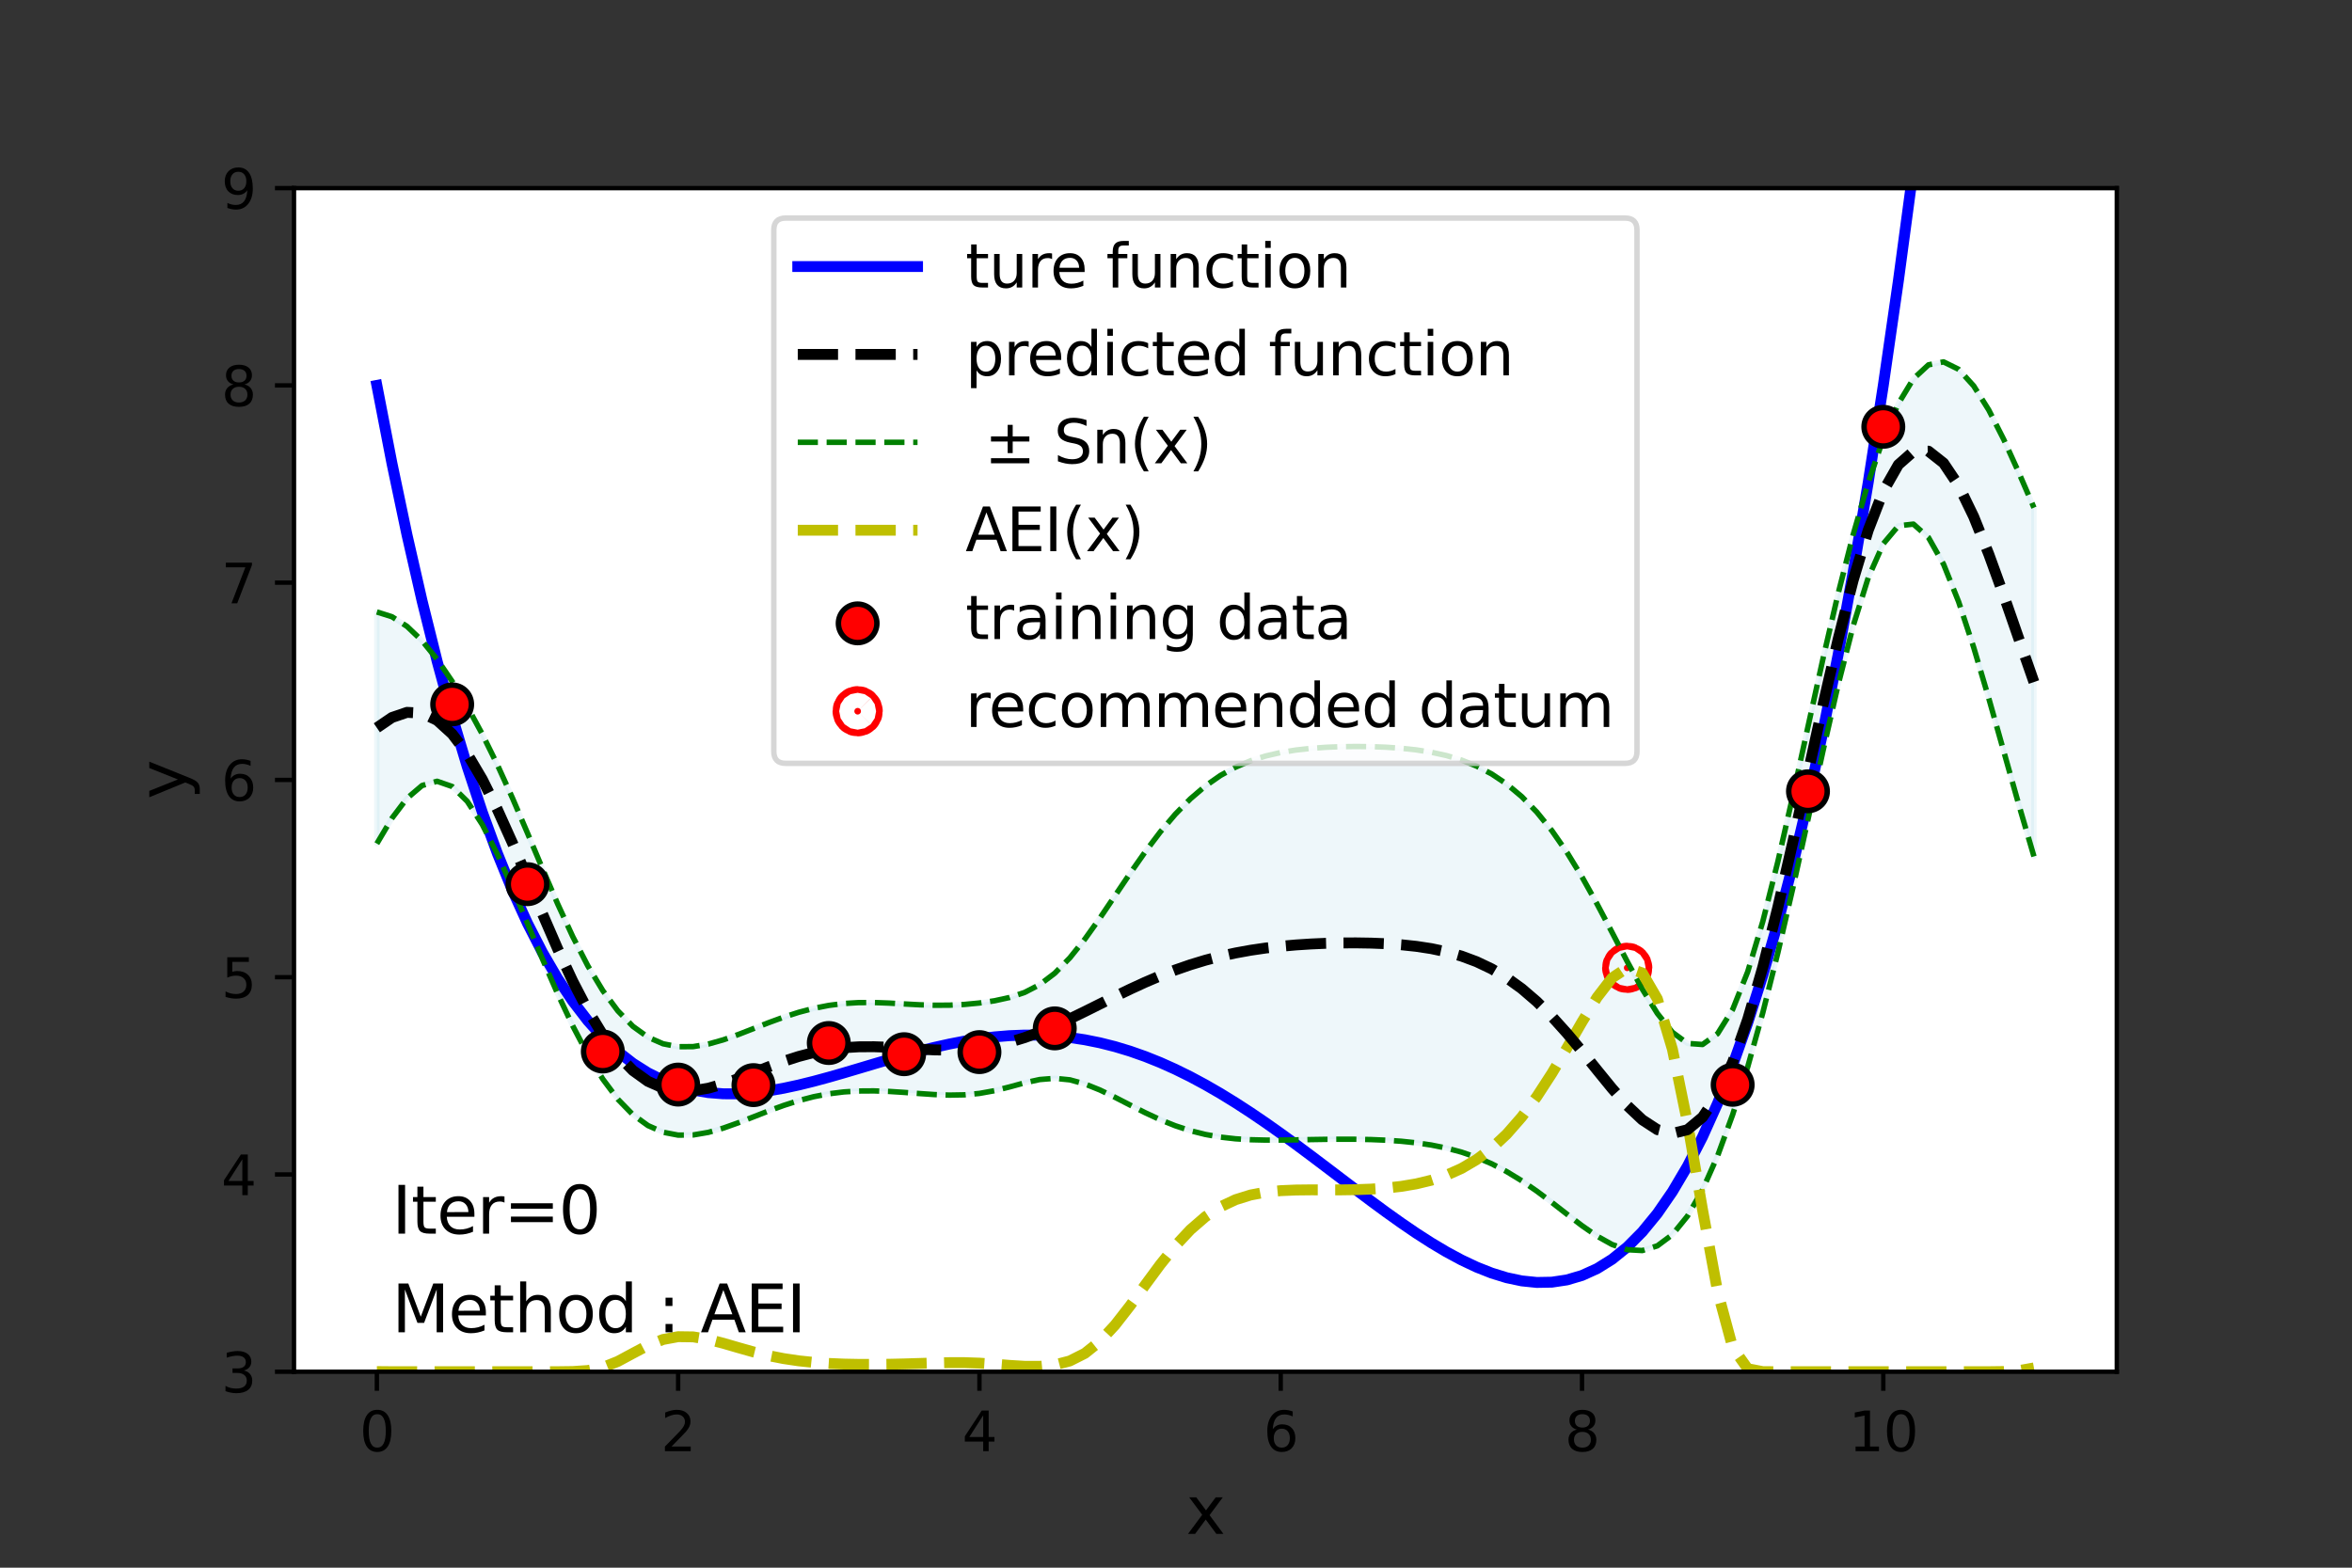 <?xml version="1.0" encoding="utf-8" standalone="no"?>
<!DOCTYPE svg PUBLIC "-//W3C//DTD SVG 1.1//EN"
  "http://www.w3.org/Graphics/SVG/1.1/DTD/svg11.dtd">
<svg height="288pt" version="1.1" viewBox="0 0 432 288" width="432pt" xmlns="http://www.w3.org/2000/svg" xmlns:xlink="http://www.w3.org/1999/xlink">
 <rect x="0" y="0" width="432" height="288" fill="#333333" stroke="none"/>
 <defs>
  <style type="text/css">*{stroke-linecap:butt;stroke-linejoin:round;}</style>
 </defs>
 <g id="figure_1">
  <g id="patch_1">
   <path d="M 0 288 
L 432 288 
L 432 0 
L 0 0 
z
" style="fill:none;"/>
  </g>
  <g id="axes_1">
   <g id="patch_2">
    <path d="M 54 252 
L 388.8 252 
L 388.8 34.56 
L 54 34.56 
z
" style="fill:#ffffff;"/>
   </g>
   <g id="PolyCollection_1">
    <defs>
     <path d="M 69.218 -175.574 
L 69.218 -133.016 
L 71.985 -137.673 
L 74.752 -141.333 
L 77.519 -143.689 
L 80.286 -144.474 
L 83.053 -143.512 
L 85.82 -140.792 
L 88.587 -136.518 
L 91.354 -131.07 
L 94.121 -124.881 
L 96.888 -118.342 
L 99.655 -111.774 
L 102.421 -105.441 
L 105.188 -99.554 
L 107.955 -94.283 
L 110.722 -89.756 
L 113.489 -86.056 
L 116.256 -83.215 
L 119.023 -81.217 
L 121.79 -80 
L 124.557 -79.467 
L 127.324 -79.499 
L 130.091 -79.971 
L 132.858 -80.758 
L 135.625 -81.742 
L 138.392 -82.821 
L 141.159 -83.904 
L 143.926 -84.917 
L 146.693 -85.804 
L 149.46 -86.525 
L 152.226 -87.059 
L 154.993 -87.403 
L 157.76 -87.572 
L 160.527 -87.591 
L 163.294 -87.493 
L 166.061 -87.317 
L 168.828 -87.109 
L 171.595 -86.921 
L 174.362 -86.818 
L 177.129 -86.867 
L 179.896 -87.128 
L 182.663 -87.625 
L 185.43 -88.318 
L 188.197 -89.075 
L 190.964 -89.678 
L 193.731 -89.901 
L 196.498 -89.625 
L 199.264 -88.871 
L 202.031 -87.756 
L 204.798 -86.418 
L 207.565 -84.992 
L 210.332 -83.591 
L 213.099 -82.303 
L 215.866 -81.189 
L 218.633 -80.282 
L 221.4 -79.59 
L 224.167 -79.102 
L 226.934 -78.79 
L 229.701 -78.621 
L 232.468 -78.555 
L 235.235 -78.557 
L 238.002 -78.596 
L 240.769 -78.648 
L 243.536 -78.692 
L 246.302 -78.715 
L 249.069 -78.705 
L 251.836 -78.648 
L 254.603 -78.533 
L 257.37 -78.341 
L 260.137 -78.054 
L 262.904 -77.645 
L 265.671 -77.085 
L 268.438 -76.345 
L 271.205 -75.393 
L 273.972 -74.205 
L 276.739 -72.767 
L 279.506 -71.082 
L 282.273 -69.175 
L 285.04 -67.099 
L 287.807 -64.943 
L 290.574 -62.828 
L 293.34 -60.908 
L 296.107 -59.368 
L 298.874 -58.415 
L 301.641 -58.263 
L 304.408 -59.124 
L 307.175 -61.186 
L 309.942 -64.59 
L 312.709 -69.415 
L 315.476 -75.653 
L 318.243 -83.221 
L 321.01 -92.008 
L 323.777 -101.943 
L 326.544 -112.966 
L 329.311 -124.915 
L 332.078 -137.458 
L 334.845 -150.091 
L 337.612 -162.183 
L 340.379 -173.017 
L 343.145 -181.863 
L 345.912 -188.106 
L 348.679 -191.404 
L 351.446 -191.719 
L 354.213 -189.249 
L 356.98 -184.343 
L 359.747 -177.448 
L 362.514 -169.069 
L 365.281 -159.728 
L 368.048 -149.925 
L 370.815 -140.112 
L 373.582 -130.666 
L 373.582 -194.735 
L 373.582 -194.735 
L 370.815 -201.137 
L 368.048 -207.237 
L 365.281 -212.683 
L 362.514 -217.106 
L 359.747 -220.154 
L 356.98 -221.519 
L 354.213 -220.978 
L 351.446 -218.416 
L 348.679 -213.853 
L 345.912 -207.427 
L 343.145 -199.343 
L 340.379 -189.785 
L 337.612 -178.93 
L 334.845 -167.035 
L 332.078 -154.503 
L 329.311 -141.86 
L 326.544 -129.713 
L 323.777 -118.712 
L 321.01 -109.489 
L 318.243 -102.542 
L 315.476 -98.102 
L 312.709 -96.113 
L 309.942 -96.32 
L 307.175 -98.362 
L 304.408 -101.83 
L 301.641 -106.3 
L 298.874 -111.37 
L 296.107 -116.681 
L 293.34 -121.932 
L 290.574 -126.897 
L 287.807 -131.416 
L 285.04 -135.398 
L 282.273 -138.808 
L 279.506 -141.653 
L 276.739 -143.972 
L 273.972 -145.821 
L 271.205 -147.264 
L 268.438 -148.369 
L 265.671 -149.197 
L 262.904 -149.804 
L 260.137 -150.238 
L 257.37 -150.536 
L 254.603 -150.727 
L 251.836 -150.832 
L 249.069 -150.864 
L 246.302 -150.827 
L 243.536 -150.716 
L 240.769 -150.517 
L 238.002 -150.208 
L 235.235 -149.756 
L 232.468 -149.117 
L 229.701 -148.239 
L 226.934 -147.066 
L 224.167 -145.54 
L 221.4 -143.61 
L 218.633 -141.239 
L 215.866 -138.412 
L 213.099 -135.146 
L 210.332 -131.494 
L 207.565 -127.55 
L 204.798 -123.446 
L 202.031 -119.355 
L 199.264 -115.478 
L 196.498 -112.031 
L 193.731 -109.207 
L 190.964 -107.108 
L 188.197 -105.68 
L 185.43 -104.752 
L 182.663 -104.145 
L 179.896 -103.737 
L 177.129 -103.474 
L 174.362 -103.34 
L 171.595 -103.326 
L 168.828 -103.414 
L 166.061 -103.565 
L 163.294 -103.722 
L 160.527 -103.824 
L 157.76 -103.814 
L 154.993 -103.647 
L 152.226 -103.298 
L 149.46 -102.755 
L 146.693 -102.026 
L 143.926 -101.133 
L 141.159 -100.118 
L 138.392 -99.034 
L 135.625 -97.956 
L 132.858 -96.974 
L 130.091 -96.193 
L 127.324 -95.729 
L 124.557 -95.706 
L 121.79 -96.244 
L 119.023 -97.458 
L 116.256 -99.448 
L 113.489 -102.285 
L 110.722 -106.004 
L 107.955 -110.589 
L 105.188 -115.959 
L 102.421 -121.963 
L 99.655 -128.381 
L 96.888 -134.95 
L 94.121 -141.401 
L 91.354 -147.504 
L 88.587 -153.122 
L 85.82 -158.222 
L 83.053 -162.818 
L 80.286 -166.88 
L 77.519 -170.295 
L 74.752 -172.932 
L 71.985 -174.701 
L 69.218 -175.574 
z
" id="m12be942fa4" style="stroke:#add8e6;stroke-opacity:0.2;"/>
    </defs>
    <g clip-path="url(#p16d177ce79)">
     <use style="fill:#add8e6;fill-opacity:0.2;stroke:#add8e6;stroke-opacity:0.2;" x="0" xlink:href="#m12be942fa4" y="288"/>
    </g>
   </g>
   <g id="PathCollection_1">
    <defs>
     <path d="M 0 0.612 
C 0.162 0.612 0.318 0.548 0.433 0.433 
C 0.548 0.318 0.612 0.162 0.612 0 
C 0.612 -0.162 0.548 -0.318 0.433 -0.433 
C 0.318 -0.548 0.162 -0.612 0 -0.612 
C -0.162 -0.612 -0.318 -0.548 -0.433 -0.433 
C -0.548 -0.318 -0.612 -0.162 -0.612 0 
C -0.612 0.162 -0.548 0.318 -0.433 0.433 
C -0.318 0.548 -0.162 0.612 0 0.612 
z
" id="meb2b68d46c" style="stroke:#ff0000;stroke-width:8;"/>
    </defs>
    <g clip-path="url(#p16d177ce79)">
     <use style="fill:#ff0000;stroke:#ff0000;stroke-width:8;" x="298.874" xlink:href="#meb2b68d46c" y="177.801"/>
    </g>
   </g>
   <g id="matplotlib.axis_1">
    <g id="xtick_1">
     <g id="line2d_1">
      <defs>
       <path d="M 0 0 
L 0 3.5 
" id="mcc792f0820" style="stroke:#000000;stroke-width:0.8;"/>
      </defs>
      <g>
       <use style="stroke:#000000;stroke-width:0.8;" x="69.218" xlink:href="#mcc792f0820" y="252"/>
      </g>
     </g>
     <g id="text_1">
      <!-- 0 -->
      <g transform="translate(66.037 266.598)scale(0.1 -0.1)">
       <defs>
        <path d="M 2034 4250 
Q 1547 4250 1301 3770 
Q 1056 3291 1056 2328 
Q 1056 1369 1301 889 
Q 1547 409 2034 409 
Q 2525 409 2770 889 
Q 3016 1369 3016 2328 
Q 3016 3291 2770 3770 
Q 2525 4250 2034 4250 
z
M 2034 4750 
Q 2819 4750 3233 4129 
Q 3647 3509 3647 2328 
Q 3647 1150 3233 529 
Q 2819 -91 2034 -91 
Q 1250 -91 836 529 
Q 422 1150 422 2328 
Q 422 3509 836 4129 
Q 1250 4750 2034 4750 
z
" id="DejaVuSans-30" transform="scale(0.016)"/>
       </defs>
       <use xlink:href="#DejaVuSans-30"/>
      </g>
     </g>
    </g>
    <g id="xtick_2">
     <g id="line2d_2">
      <g>
       <use style="stroke:#000000;stroke-width:0.8;" x="124.557" xlink:href="#mcc792f0820" y="252"/>
      </g>
     </g>
     <g id="text_2">
      <!-- 2 -->
      <g transform="translate(121.376 266.598)scale(0.1 -0.1)">
       <defs>
        <path d="M 1228 531 
L 3431 531 
L 3431 0 
L 469 0 
L 469 531 
Q 828 903 1448 1529 
Q 2069 2156 2228 2338 
Q 2531 2678 2651 2914 
Q 2772 3150 2772 3378 
Q 2772 3750 2511 3984 
Q 2250 4219 1831 4219 
Q 1534 4219 1204 4116 
Q 875 4013 500 3803 
L 500 4441 
Q 881 4594 1212 4672 
Q 1544 4750 1819 4750 
Q 2544 4750 2975 4387 
Q 3406 4025 3406 3419 
Q 3406 3131 3298 2873 
Q 3191 2616 2906 2266 
Q 2828 2175 2409 1742 
Q 1991 1309 1228 531 
z
" id="DejaVuSans-32" transform="scale(0.016)"/>
       </defs>
       <use xlink:href="#DejaVuSans-32"/>
      </g>
     </g>
    </g>
    <g id="xtick_3">
     <g id="line2d_3">
      <g>
       <use style="stroke:#000000;stroke-width:0.8;" x="179.896" xlink:href="#mcc792f0820" y="252"/>
      </g>
     </g>
     <g id="text_3">
      <!-- 4 -->
      <g transform="translate(176.715 266.598)scale(0.1 -0.1)">
       <defs>
        <path d="M 2419 4116 
L 825 1625 
L 2419 1625 
L 2419 4116 
z
M 2253 4666 
L 3047 4666 
L 3047 1625 
L 3713 1625 
L 3713 1100 
L 3047 1100 
L 3047 0 
L 2419 0 
L 2419 1100 
L 313 1100 
L 313 1709 
L 2253 4666 
z
" id="DejaVuSans-34" transform="scale(0.016)"/>
       </defs>
       <use xlink:href="#DejaVuSans-34"/>
      </g>
     </g>
    </g>
    <g id="xtick_4">
     <g id="line2d_4">
      <g>
       <use style="stroke:#000000;stroke-width:0.8;" x="235.235" xlink:href="#mcc792f0820" y="252"/>
      </g>
     </g>
     <g id="text_4">
      <!-- 6 -->
      <g transform="translate(232.053 266.598)scale(0.1 -0.1)">
       <defs>
        <path d="M 2113 2584 
Q 1688 2584 1439 2293 
Q 1191 2003 1191 1497 
Q 1191 994 1439 701 
Q 1688 409 2113 409 
Q 2538 409 2786 701 
Q 3034 994 3034 1497 
Q 3034 2003 2786 2293 
Q 2538 2584 2113 2584 
z
M 3366 4563 
L 3366 3988 
Q 3128 4100 2886 4159 
Q 2644 4219 2406 4219 
Q 1781 4219 1451 3797 
Q 1122 3375 1075 2522 
Q 1259 2794 1537 2939 
Q 1816 3084 2150 3084 
Q 2853 3084 3261 2657 
Q 3669 2231 3669 1497 
Q 3669 778 3244 343 
Q 2819 -91 2113 -91 
Q 1303 -91 875 529 
Q 447 1150 447 2328 
Q 447 3434 972 4092 
Q 1497 4750 2381 4750 
Q 2619 4750 2861 4703 
Q 3103 4656 3366 4563 
z
" id="DejaVuSans-36" transform="scale(0.016)"/>
       </defs>
       <use xlink:href="#DejaVuSans-36"/>
      </g>
     </g>
    </g>
    <g id="xtick_5">
     <g id="line2d_5">
      <g>
       <use style="stroke:#000000;stroke-width:0.8;" x="290.574" xlink:href="#mcc792f0820" y="252"/>
      </g>
     </g>
     <g id="text_5">
      <!-- 8 -->
      <g transform="translate(287.392 266.598)scale(0.1 -0.1)">
       <defs>
        <path d="M 2034 2216 
Q 1584 2216 1326 1975 
Q 1069 1734 1069 1313 
Q 1069 891 1326 650 
Q 1584 409 2034 409 
Q 2484 409 2743 651 
Q 3003 894 3003 1313 
Q 3003 1734 2745 1975 
Q 2488 2216 2034 2216 
z
M 1403 2484 
Q 997 2584 770 2862 
Q 544 3141 544 3541 
Q 544 4100 942 4425 
Q 1341 4750 2034 4750 
Q 2731 4750 3128 4425 
Q 3525 4100 3525 3541 
Q 3525 3141 3298 2862 
Q 3072 2584 2669 2484 
Q 3125 2378 3379 2068 
Q 3634 1759 3634 1313 
Q 3634 634 3220 271 
Q 2806 -91 2034 -91 
Q 1263 -91 848 271 
Q 434 634 434 1313 
Q 434 1759 690 2068 
Q 947 2378 1403 2484 
z
M 1172 3481 
Q 1172 3119 1398 2916 
Q 1625 2713 2034 2713 
Q 2441 2713 2670 2916 
Q 2900 3119 2900 3481 
Q 2900 3844 2670 4047 
Q 2441 4250 2034 4250 
Q 1625 4250 1398 4047 
Q 1172 3844 1172 3481 
z
" id="DejaVuSans-38" transform="scale(0.016)"/>
       </defs>
       <use xlink:href="#DejaVuSans-38"/>
      </g>
     </g>
    </g>
    <g id="xtick_6">
     <g id="line2d_6">
      <g>
       <use style="stroke:#000000;stroke-width:0.8;" x="345.912" xlink:href="#mcc792f0820" y="252"/>
      </g>
     </g>
     <g id="text_6">
      <!-- 10 -->
      <g transform="translate(339.55 266.598)scale(0.1 -0.1)">
       <defs>
        <path d="M 794 531 
L 1825 531 
L 1825 4091 
L 703 3866 
L 703 4441 
L 1819 4666 
L 2450 4666 
L 2450 531 
L 3481 531 
L 3481 0 
L 794 0 
L 794 531 
z
" id="DejaVuSans-31" transform="scale(0.016)"/>
       </defs>
       <use xlink:href="#DejaVuSans-31"/>
       <use x="63.623" xlink:href="#DejaVuSans-30"/>
      </g>
     </g>
    </g>
    <g id="text_7">
     <!-- x -->
     <g transform="translate(217.849 281.796)scale(0.12 -0.12)">
      <defs>
       <path d="M 3513 3500 
L 2247 1797 
L 3578 0 
L 2900 0 
L 1881 1375 
L 863 0 
L 184 0 
L 1544 1831 
L 300 3500 
L 978 3500 
L 1906 2253 
L 2834 3500 
L 3513 3500 
z
" id="DejaVuSans-78" transform="scale(0.016)"/>
      </defs>
      <use xlink:href="#DejaVuSans-78"/>
     </g>
    </g>
   </g>
   <g id="matplotlib.axis_2">
    <g id="ytick_1">
     <g id="line2d_7">
      <defs>
       <path d="M 0 0 
L -3.5 0 
" id="m5bebcf3518" style="stroke:#000000;stroke-width:0.8;"/>
      </defs>
      <g>
       <use style="stroke:#000000;stroke-width:0.8;" x="54" xlink:href="#m5bebcf3518" y="252"/>
      </g>
     </g>
     <g id="text_8">
      <!-- 3 -->
      <g transform="translate(40.638 255.799)scale(0.1 -0.1)">
       <defs>
        <path d="M 2597 2516 
Q 3050 2419 3304 2112 
Q 3559 1806 3559 1356 
Q 3559 666 3084 287 
Q 2609 -91 1734 -91 
Q 1441 -91 1130 -33 
Q 819 25 488 141 
L 488 750 
Q 750 597 1062 519 
Q 1375 441 1716 441 
Q 2309 441 2620 675 
Q 2931 909 2931 1356 
Q 2931 1769 2642 2001 
Q 2353 2234 1838 2234 
L 1294 2234 
L 1294 2753 
L 1863 2753 
Q 2328 2753 2575 2939 
Q 2822 3125 2822 3475 
Q 2822 3834 2567 4026 
Q 2313 4219 1838 4219 
Q 1578 4219 1281 4162 
Q 984 4106 628 3988 
L 628 4550 
Q 988 4650 1302 4700 
Q 1616 4750 1894 4750 
Q 2613 4750 3031 4423 
Q 3450 4097 3450 3541 
Q 3450 3153 3228 2886 
Q 3006 2619 2597 2516 
z
" id="DejaVuSans-33" transform="scale(0.016)"/>
       </defs>
       <use xlink:href="#DejaVuSans-33"/>
      </g>
     </g>
    </g>
    <g id="ytick_2">
     <g id="line2d_8">
      <g>
       <use style="stroke:#000000;stroke-width:0.8;" x="54" xlink:href="#m5bebcf3518" y="215.76"/>
      </g>
     </g>
     <g id="text_9">
      <!-- 4 -->
      <g transform="translate(40.638 219.559)scale(0.1 -0.1)">
       <use xlink:href="#DejaVuSans-34"/>
      </g>
     </g>
    </g>
    <g id="ytick_3">
     <g id="line2d_9">
      <g>
       <use style="stroke:#000000;stroke-width:0.8;" x="54" xlink:href="#m5bebcf3518" y="179.52"/>
      </g>
     </g>
     <g id="text_10">
      <!-- 5 -->
      <g transform="translate(40.638 183.319)scale(0.1 -0.1)">
       <defs>
        <path d="M 691 4666 
L 3169 4666 
L 3169 4134 
L 1269 4134 
L 1269 2991 
Q 1406 3038 1543 3061 
Q 1681 3084 1819 3084 
Q 2600 3084 3056 2656 
Q 3513 2228 3513 1497 
Q 3513 744 3044 326 
Q 2575 -91 1722 -91 
Q 1428 -91 1123 -41 
Q 819 9 494 109 
L 494 744 
Q 775 591 1075 516 
Q 1375 441 1709 441 
Q 2250 441 2565 725 
Q 2881 1009 2881 1497 
Q 2881 1984 2565 2268 
Q 2250 2553 1709 2553 
Q 1456 2553 1204 2497 
Q 953 2441 691 2322 
L 691 4666 
z
" id="DejaVuSans-35" transform="scale(0.016)"/>
       </defs>
       <use xlink:href="#DejaVuSans-35"/>
      </g>
     </g>
    </g>
    <g id="ytick_4">
     <g id="line2d_10">
      <g>
       <use style="stroke:#000000;stroke-width:0.8;" x="54" xlink:href="#m5bebcf3518" y="143.28"/>
      </g>
     </g>
     <g id="text_11">
      <!-- 6 -->
      <g transform="translate(40.638 147.079)scale(0.1 -0.1)">
       <use xlink:href="#DejaVuSans-36"/>
      </g>
     </g>
    </g>
    <g id="ytick_5">
     <g id="line2d_11">
      <g>
       <use style="stroke:#000000;stroke-width:0.8;" x="54" xlink:href="#m5bebcf3518" y="107.04"/>
      </g>
     </g>
     <g id="text_12">
      <!-- 7 -->
      <g transform="translate(40.638 110.839)scale(0.1 -0.1)">
       <defs>
        <path d="M 525 4666 
L 3525 4666 
L 3525 4397 
L 1831 0 
L 1172 0 
L 2766 4134 
L 525 4134 
L 525 4666 
z
" id="DejaVuSans-37" transform="scale(0.016)"/>
       </defs>
       <use xlink:href="#DejaVuSans-37"/>
      </g>
     </g>
    </g>
    <g id="ytick_6">
     <g id="line2d_12">
      <g>
       <use style="stroke:#000000;stroke-width:0.8;" x="54" xlink:href="#m5bebcf3518" y="70.8"/>
      </g>
     </g>
     <g id="text_13">
      <!-- 8 -->
      <g transform="translate(40.638 74.599)scale(0.1 -0.1)">
       <use xlink:href="#DejaVuSans-38"/>
      </g>
     </g>
    </g>
    <g id="ytick_7">
     <g id="line2d_13">
      <g>
       <use style="stroke:#000000;stroke-width:0.8;" x="54" xlink:href="#m5bebcf3518" y="34.56"/>
      </g>
     </g>
     <g id="text_14">
      <!-- 9 -->
      <g transform="translate(40.638 38.359)scale(0.1 -0.1)">
       <defs>
        <path d="M 703 97 
L 703 672 
Q 941 559 1184 500 
Q 1428 441 1663 441 
Q 2288 441 2617 861 
Q 2947 1281 2994 2138 
Q 2813 1869 2534 1725 
Q 2256 1581 1919 1581 
Q 1219 1581 811 2004 
Q 403 2428 403 3163 
Q 403 3881 828 4315 
Q 1253 4750 1959 4750 
Q 2769 4750 3195 4129 
Q 3622 3509 3622 2328 
Q 3622 1225 3098 567 
Q 2575 -91 1691 -91 
Q 1453 -91 1209 -44 
Q 966 3 703 97 
z
M 1959 2075 
Q 2384 2075 2632 2365 
Q 2881 2656 2881 3163 
Q 2881 3666 2632 3958 
Q 2384 4250 1959 4250 
Q 1534 4250 1286 3958 
Q 1038 3666 1038 3163 
Q 1038 2656 1286 2365 
Q 1534 2075 1959 2075 
z
" id="DejaVuSans-39" transform="scale(0.016)"/>
       </defs>
       <use xlink:href="#DejaVuSans-39"/>
      </g>
     </g>
    </g>
    <g id="text_15">
     <!-- y -->
     <g transform="translate(34.142 146.831)rotate(-90)scale(0.12 -0.12)">
      <defs>
       <path d="M 2059 -325 
Q 1816 -950 1584 -1140 
Q 1353 -1331 966 -1331 
L 506 -1331 
L 506 -850 
L 844 -850 
Q 1081 -850 1212 -737 
Q 1344 -625 1503 -206 
L 1606 56 
L 191 3500 
L 800 3500 
L 1894 763 
L 2988 3500 
L 3597 3500 
L 2059 -325 
z
" id="DejaVuSans-79" transform="scale(0.016)"/>
      </defs>
      <use xlink:href="#DejaVuSans-79"/>
     </g>
    </g>
   </g>
   <g id="line2d_14">
    <path clip-path="url(#p16d177ce79)" d="M 69.218 70.8 
L 71.985 85.084 
L 74.752 98.255 
L 77.519 110.365 
L 80.286 121.466 
L 83.053 131.608 
L 85.82 140.842 
L 88.587 149.214 
L 91.354 156.771 
L 94.121 163.561 
L 96.888 169.626 
L 99.655 175.012 
L 102.421 179.761 
L 105.188 183.913 
L 107.955 187.509 
L 110.722 190.589 
L 113.489 193.19 
L 116.256 195.349 
L 119.023 197.101 
L 121.79 198.482 
L 124.557 199.524 
L 127.324 200.261 
L 130.091 200.723 
L 132.858 200.94 
L 135.625 200.941 
L 138.392 200.754 
L 141.159 200.406 
L 143.926 199.922 
L 146.693 199.327 
L 149.46 198.643 
L 152.226 197.894 
L 154.993 197.099 
L 157.76 196.279 
L 160.527 195.453 
L 163.294 194.638 
L 166.061 193.851 
L 168.828 193.106 
L 171.595 192.419 
L 174.362 191.803 
L 177.129 191.268 
L 179.896 190.827 
L 182.663 190.488 
L 185.43 190.261 
L 188.197 190.153 
L 190.964 190.17 
L 193.731 190.317 
L 196.498 190.599 
L 199.264 191.018 
L 202.031 191.576 
L 204.798 192.273 
L 207.565 193.11 
L 210.332 194.084 
L 213.099 195.194 
L 215.866 196.434 
L 218.633 197.8 
L 221.4 199.287 
L 224.167 200.885 
L 226.934 202.589 
L 229.701 204.386 
L 232.468 206.268 
L 235.235 208.222 
L 238.002 210.235 
L 240.769 212.294 
L 243.536 214.383 
L 246.302 216.485 
L 249.069 218.584 
L 251.836 220.661 
L 254.603 222.696 
L 257.37 224.668 
L 260.137 226.556 
L 262.904 228.335 
L 265.671 229.983 
L 268.438 231.473 
L 271.205 232.78 
L 273.972 233.875 
L 276.739 234.729 
L 279.506 235.314 
L 282.273 235.598 
L 285.04 235.548 
L 287.807 235.132 
L 290.574 234.315 
L 293.34 233.061 
L 296.107 231.335 
L 298.874 229.098 
L 301.641 226.31 
L 304.408 222.933 
L 307.175 218.925 
L 309.942 214.244 
L 312.709 208.846 
L 315.476 202.686 
L 318.243 195.719 
L 321.01 187.899 
L 323.777 179.176 
L 326.544 169.503 
L 329.311 158.828 
L 332.078 147.101 
L 334.845 134.269 
L 337.612 120.278 
L 340.379 105.074 
L 343.145 88.6 
L 345.912 70.8 
L 348.679 51.616 
L 351.446 30.987 
L 354.213 8.855 
L 355.364 -1 
" style="fill:none;stroke:#0000ff;stroke-linecap:square;stroke-width:2;"/>
   </g>
   <g id="line2d_15">
    <path clip-path="url(#p16d177ce79)" d="M 69.218 154.984 
L 71.985 150.327 
L 74.752 146.667 
L 77.519 144.311 
L 80.286 143.526 
L 83.053 144.488 
L 85.82 147.208 
L 88.587 151.482 
L 91.354 156.93 
L 94.121 163.119 
L 96.888 169.658 
L 99.655 176.226 
L 102.421 182.559 
L 105.188 188.446 
L 107.955 193.717 
L 110.722 198.244 
L 113.489 201.944 
L 116.256 204.785 
L 119.023 206.783 
L 121.79 208 
L 124.557 208.533 
L 127.324 208.501 
L 130.091 208.029 
L 132.858 207.242 
L 135.625 206.258 
L 138.392 205.179 
L 141.159 204.096 
L 143.926 203.083 
L 146.693 202.196 
L 149.46 201.475 
L 152.226 200.941 
L 154.993 200.597 
L 157.76 200.428 
L 160.527 200.409 
L 163.294 200.507 
L 166.061 200.683 
L 168.828 200.891 
L 171.595 201.079 
L 174.362 201.182 
L 177.129 201.133 
L 179.896 200.872 
L 182.663 200.375 
L 185.43 199.682 
L 188.197 198.925 
L 190.964 198.322 
L 193.731 198.099 
L 196.498 198.375 
L 199.264 199.129 
L 202.031 200.244 
L 204.798 201.582 
L 207.565 203.008 
L 210.332 204.409 
L 213.099 205.697 
L 215.866 206.811 
L 218.633 207.718 
L 221.4 208.41 
L 224.167 208.898 
L 226.934 209.21 
L 229.701 209.379 
L 232.468 209.445 
L 235.235 209.443 
L 238.002 209.404 
L 240.769 209.352 
L 243.536 209.308 
L 246.302 209.285 
L 249.069 209.295 
L 251.836 209.352 
L 254.603 209.467 
L 257.37 209.659 
L 260.137 209.946 
L 262.904 210.355 
L 265.671 210.915 
L 268.438 211.655 
L 271.205 212.607 
L 273.972 213.795 
L 276.739 215.233 
L 279.506 216.918 
L 282.273 218.825 
L 285.04 220.901 
L 287.807 223.057 
L 290.574 225.172 
L 293.34 227.092 
L 296.107 228.632 
L 298.874 229.585 
L 301.641 229.737 
L 304.408 228.876 
L 307.175 226.814 
L 309.942 223.41 
L 312.709 218.585 
L 315.476 212.347 
L 318.243 204.779 
L 321.01 195.992 
L 323.777 186.057 
L 326.544 175.034 
L 329.311 163.085 
L 332.078 150.542 
L 334.845 137.909 
L 337.612 125.817 
L 340.379 114.983 
L 343.145 106.137 
L 345.912 99.894 
L 348.679 96.596 
L 351.446 96.281 
L 354.213 98.751 
L 356.98 103.657 
L 359.747 110.552 
L 362.514 118.931 
L 365.281 128.272 
L 368.048 138.075 
L 370.815 147.888 
L 373.582 157.334 
" style="fill:none;stroke:#008000;stroke-dasharray:3.7,1.6;stroke-dashoffset:0;"/>
   </g>
   <g id="line2d_16">
    <path clip-path="url(#p16d177ce79)" d="M 69.218 112.426 
L 71.985 113.299 
L 74.752 115.068 
L 77.519 117.705 
L 80.286 121.12 
L 83.053 125.182 
L 85.82 129.778 
L 88.587 134.878 
L 91.354 140.496 
L 94.121 146.599 
L 96.888 153.05 
L 99.655 159.619 
L 102.421 166.037 
L 105.188 172.041 
L 107.955 177.411 
L 110.722 181.996 
L 113.489 185.715 
L 116.256 188.552 
L 119.023 190.542 
L 121.79 191.756 
L 124.557 192.294 
L 127.324 192.271 
L 130.091 191.807 
L 132.858 191.026 
L 135.625 190.044 
L 138.392 188.966 
L 141.159 187.882 
L 143.926 186.867 
L 146.693 185.974 
L 149.46 185.245 
L 152.226 184.702 
L 154.993 184.353 
L 157.76 184.186 
L 160.527 184.176 
L 163.294 184.278 
L 166.061 184.435 
L 168.828 184.586 
L 171.595 184.674 
L 174.362 184.66 
L 177.129 184.526 
L 179.896 184.263 
L 182.663 183.855 
L 185.43 183.248 
L 188.197 182.32 
L 190.964 180.892 
L 193.731 178.793 
L 196.498 175.969 
L 199.264 172.522 
L 202.031 168.645 
L 204.798 164.554 
L 207.565 160.45 
L 210.332 156.506 
L 213.099 152.854 
L 215.866 149.588 
L 218.633 146.761 
L 221.4 144.39 
L 224.167 142.46 
L 226.934 140.934 
L 229.701 139.761 
L 232.468 138.883 
L 235.235 138.244 
L 238.002 137.792 
L 240.769 137.483 
L 243.536 137.284 
L 246.302 137.173 
L 249.069 137.136 
L 251.836 137.168 
L 254.603 137.273 
L 257.37 137.464 
L 260.137 137.762 
L 262.904 138.196 
L 265.671 138.803 
L 268.438 139.631 
L 271.205 140.736 
L 273.972 142.179 
L 276.739 144.028 
L 279.506 146.347 
L 282.273 149.192 
L 285.04 152.602 
L 287.807 156.584 
L 290.574 161.103 
L 293.34 166.068 
L 296.107 171.319 
L 298.874 176.63 
L 301.641 181.7 
L 304.408 186.17 
L 307.175 189.638 
L 309.942 191.68 
L 312.709 191.887 
L 315.476 189.898 
L 318.243 185.458 
L 321.01 178.511 
L 323.777 169.288 
L 326.544 158.287 
L 329.311 146.14 
L 332.078 133.497 
L 334.845 120.965 
L 337.612 109.07 
L 340.379 98.215 
L 343.145 88.657 
L 345.912 80.573 
L 348.679 74.147 
L 351.446 69.584 
L 354.213 67.022 
L 356.98 66.481 
L 359.747 67.846 
L 362.514 70.894 
L 365.281 75.317 
L 368.048 80.763 
L 370.815 86.863 
L 373.582 93.265 
" style="fill:none;stroke:#008000;stroke-dasharray:3.7,1.6;stroke-dashoffset:0;"/>
   </g>
   <g id="line2d_17">
    <path clip-path="url(#p16d177ce79)" d="M 69.218 251.973 
L 71.985 251.998 
L 74.752 252 
L 77.519 252 
L 80.286 252 
L 83.053 252 
L 85.82 252 
L 88.587 252 
L 91.354 252 
L 94.121 252 
L 96.888 252 
L 99.655 252 
L 102.421 251.996 
L 105.188 251.962 
L 107.955 251.78 
L 110.722 251.211 
L 113.489 250.101 
L 116.256 248.614 
L 119.023 247.151 
L 121.79 246.075 
L 124.557 245.561 
L 127.324 245.598 
L 130.091 246.058 
L 132.858 246.773 
L 135.625 247.581 
L 138.392 248.362 
L 141.159 249.041 
L 143.926 249.586 
L 146.693 249.997 
L 149.46 250.288 
L 152.226 250.48 
L 154.993 250.596 
L 157.76 250.65 
L 160.527 250.658 
L 163.294 250.628 
L 166.061 250.566 
L 168.828 250.483 
L 171.595 250.395 
L 174.362 250.331 
L 177.129 250.33 
L 179.896 250.424 
L 182.663 250.61 
L 185.43 250.835 
L 188.197 251.003 
L 190.964 251.011 
L 193.731 250.742 
L 196.498 250.02 
L 199.264 248.626 
L 202.031 246.414 
L 204.798 243.426 
L 207.565 239.877 
L 210.332 236.075 
L 213.099 232.327 
L 215.866 228.887 
L 218.633 225.925 
L 221.4 223.526 
L 224.167 221.699 
L 226.934 220.396 
L 229.701 219.533 
L 232.468 219.012 
L 235.235 218.736 
L 238.002 218.618 
L 240.769 218.588 
L 243.536 218.592 
L 246.302 218.591 
L 249.069 218.552 
L 251.836 218.451 
L 254.603 218.26 
L 257.37 217.95 
L 260.137 217.485 
L 262.904 216.818 
L 265.671 215.897 
L 268.438 214.658 
L 271.205 213.033 
L 273.972 210.953 
L 276.739 208.354 
L 279.506 205.191 
L 282.273 201.452 
L 285.04 197.186 
L 287.807 192.527 
L 290.574 187.734 
L 293.34 183.229 
L 296.107 179.637 
L 298.874 177.801 
L 301.641 178.741 
L 304.408 183.494 
L 307.175 192.747 
L 309.942 206.254 
L 312.709 222.225 
L 315.476 237.271 
L 318.243 247.528 
L 321.01 251.443 
L 323.777 251.982 
L 326.544 252 
L 329.311 252 
L 332.078 252 
L 334.845 252 
L 337.612 252 
L 340.379 252 
L 343.145 252 
L 345.912 252 
L 348.679 252 
L 351.446 252 
L 354.213 252 
L 356.98 252 
L 359.747 252 
L 362.514 252 
L 365.281 251.996 
L 368.048 251.962 
L 370.815 251.8 
L 373.582 251.302 
" style="fill:none;stroke:#bfbf00;stroke-dasharray:7.4,3.2;stroke-dashoffset:0;stroke-width:2;"/>
   </g>
   <g id="patch_3">
    <path d="M 54 252 
L 54 34.56 
" style="fill:none;stroke:#000000;stroke-linecap:square;stroke-linejoin:miter;stroke-width:0.8;"/>
   </g>
   <g id="patch_4">
    <path d="M 388.8 252 
L 388.8 34.56 
" style="fill:none;stroke:#000000;stroke-linecap:square;stroke-linejoin:miter;stroke-width:0.8;"/>
   </g>
   <g id="patch_5">
    <path d="M 54 252 
L 388.8 252 
" style="fill:none;stroke:#000000;stroke-linecap:square;stroke-linejoin:miter;stroke-width:0.8;"/>
   </g>
   <g id="patch_6">
    <path d="M 54 34.56 
L 388.8 34.56 
" style="fill:none;stroke:#000000;stroke-linecap:square;stroke-linejoin:miter;stroke-width:0.8;"/>
   </g>
   <g id="text_16">
    <!-- Method : AEI -->
    <g transform="translate(71.985 244.752)scale(0.12 -0.12)">
     <defs>
      <path d="M 628 4666 
L 1569 4666 
L 2759 1491 
L 3956 4666 
L 4897 4666 
L 4897 0 
L 4281 0 
L 4281 4097 
L 3078 897 
L 2444 897 
L 1241 4097 
L 1241 0 
L 628 0 
L 628 4666 
z
" id="DejaVuSans-4d" transform="scale(0.016)"/>
      <path d="M 3597 1894 
L 3597 1613 
L 953 1613 
Q 991 1019 1311 708 
Q 1631 397 2203 397 
Q 2534 397 2845 478 
Q 3156 559 3463 722 
L 3463 178 
Q 3153 47 2828 -22 
Q 2503 -91 2169 -91 
Q 1331 -91 842 396 
Q 353 884 353 1716 
Q 353 2575 817 3079 
Q 1281 3584 2069 3584 
Q 2775 3584 3186 3129 
Q 3597 2675 3597 1894 
z
M 3022 2063 
Q 3016 2534 2758 2815 
Q 2500 3097 2075 3097 
Q 1594 3097 1305 2825 
Q 1016 2553 972 2059 
L 3022 2063 
z
" id="DejaVuSans-65" transform="scale(0.016)"/>
      <path d="M 1172 4494 
L 1172 3500 
L 2356 3500 
L 2356 3053 
L 1172 3053 
L 1172 1153 
Q 1172 725 1289 603 
Q 1406 481 1766 481 
L 2356 481 
L 2356 0 
L 1766 0 
Q 1100 0 847 248 
Q 594 497 594 1153 
L 594 3053 
L 172 3053 
L 172 3500 
L 594 3500 
L 594 4494 
L 1172 4494 
z
" id="DejaVuSans-74" transform="scale(0.016)"/>
      <path d="M 3513 2113 
L 3513 0 
L 2938 0 
L 2938 2094 
Q 2938 2591 2744 2837 
Q 2550 3084 2163 3084 
Q 1697 3084 1428 2787 
Q 1159 2491 1159 1978 
L 1159 0 
L 581 0 
L 581 4863 
L 1159 4863 
L 1159 2956 
Q 1366 3272 1645 3428 
Q 1925 3584 2291 3584 
Q 2894 3584 3203 3211 
Q 3513 2838 3513 2113 
z
" id="DejaVuSans-68" transform="scale(0.016)"/>
      <path d="M 1959 3097 
Q 1497 3097 1228 2736 
Q 959 2375 959 1747 
Q 959 1119 1226 758 
Q 1494 397 1959 397 
Q 2419 397 2687 759 
Q 2956 1122 2956 1747 
Q 2956 2369 2687 2733 
Q 2419 3097 1959 3097 
z
M 1959 3584 
Q 2709 3584 3137 3096 
Q 3566 2609 3566 1747 
Q 3566 888 3137 398 
Q 2709 -91 1959 -91 
Q 1206 -91 779 398 
Q 353 888 353 1747 
Q 353 2609 779 3096 
Q 1206 3584 1959 3584 
z
" id="DejaVuSans-6f" transform="scale(0.016)"/>
      <path d="M 2906 2969 
L 2906 4863 
L 3481 4863 
L 3481 0 
L 2906 0 
L 2906 525 
Q 2725 213 2448 61 
Q 2172 -91 1784 -91 
Q 1150 -91 751 415 
Q 353 922 353 1747 
Q 353 2572 751 3078 
Q 1150 3584 1784 3584 
Q 2172 3584 2448 3432 
Q 2725 3281 2906 2969 
z
M 947 1747 
Q 947 1113 1208 752 
Q 1469 391 1925 391 
Q 2381 391 2643 752 
Q 2906 1113 2906 1747 
Q 2906 2381 2643 2742 
Q 2381 3103 1925 3103 
Q 1469 3103 1208 2742 
Q 947 2381 947 1747 
z
" id="DejaVuSans-64" transform="scale(0.016)"/>
      <path id="DejaVuSans-20" transform="scale(0.016)"/>
      <path d="M 750 794 
L 1409 794 
L 1409 0 
L 750 0 
L 750 794 
z
M 750 3309 
L 1409 3309 
L 1409 2516 
L 750 2516 
L 750 3309 
z
" id="DejaVuSans-3a" transform="scale(0.016)"/>
      <path d="M 2188 4044 
L 1331 1722 
L 3047 1722 
L 2188 4044 
z
M 1831 4666 
L 2547 4666 
L 4325 0 
L 3669 0 
L 3244 1197 
L 1141 1197 
L 716 0 
L 50 0 
L 1831 4666 
z
" id="DejaVuSans-41" transform="scale(0.016)"/>
      <path d="M 628 4666 
L 3578 4666 
L 3578 4134 
L 1259 4134 
L 1259 2753 
L 3481 2753 
L 3481 2222 
L 1259 2222 
L 1259 531 
L 3634 531 
L 3634 0 
L 628 0 
L 628 4666 
z
" id="DejaVuSans-45" transform="scale(0.016)"/>
      <path d="M 628 4666 
L 1259 4666 
L 1259 0 
L 628 0 
L 628 4666 
z
" id="DejaVuSans-49" transform="scale(0.016)"/>
     </defs>
     <use xlink:href="#DejaVuSans-4d"/>
     <use x="86.279" xlink:href="#DejaVuSans-65"/>
     <use x="147.803" xlink:href="#DejaVuSans-74"/>
     <use x="187.012" xlink:href="#DejaVuSans-68"/>
     <use x="250.391" xlink:href="#DejaVuSans-6f"/>
     <use x="311.572" xlink:href="#DejaVuSans-64"/>
     <use x="375.049" xlink:href="#DejaVuSans-20"/>
     <use x="406.836" xlink:href="#DejaVuSans-3a"/>
     <use x="440.527" xlink:href="#DejaVuSans-20"/>
     <use x="472.314" xlink:href="#DejaVuSans-41"/>
     <use x="540.723" xlink:href="#DejaVuSans-45"/>
     <use x="603.906" xlink:href="#DejaVuSans-49"/>
    </g>
   </g>
   <g id="text_17">
    <!-- Iter=0 -->
    <g transform="translate(71.985 226.632)scale(0.12 -0.12)">
     <defs>
      <path d="M 2631 2963 
Q 2534 3019 2420 3045 
Q 2306 3072 2169 3072 
Q 1681 3072 1420 2755 
Q 1159 2438 1159 1844 
L 1159 0 
L 581 0 
L 581 3500 
L 1159 3500 
L 1159 2956 
Q 1341 3275 1631 3429 
Q 1922 3584 2338 3584 
Q 2397 3584 2469 3576 
Q 2541 3569 2628 3553 
L 2631 2963 
z
" id="DejaVuSans-72" transform="scale(0.016)"/>
      <path d="M 678 2906 
L 4684 2906 
L 4684 2381 
L 678 2381 
L 678 2906 
z
M 678 1631 
L 4684 1631 
L 4684 1100 
L 678 1100 
L 678 1631 
z
" id="DejaVuSans-3d" transform="scale(0.016)"/>
     </defs>
     <use xlink:href="#DejaVuSans-49"/>
     <use x="29.492" xlink:href="#DejaVuSans-74"/>
     <use x="68.701" xlink:href="#DejaVuSans-65"/>
     <use x="130.225" xlink:href="#DejaVuSans-72"/>
     <use x="171.338" xlink:href="#DejaVuSans-3d"/>
     <use x="255.127" xlink:href="#DejaVuSans-30"/>
    </g>
   </g>
   <g id="legend_1">
    <g id="patch_7">
     <path d="M 144.328 140.236 
L 298.472 140.236 
Q 300.672 140.236 300.672 138.036 
L 300.672 42.26 
Q 300.672 40.06 298.472 40.06 
L 144.328 40.06 
Q 142.128 40.06 142.128 42.26 
L 142.128 138.036 
Q 142.128 140.236 144.328 140.236 
z
" style="fill:#ffffff;opacity:0.8;stroke:#cccccc;stroke-linejoin:miter;"/>
    </g>
    <g id="line2d_18">
     <path d="M 146.528 48.968 
L 168.528 48.968 
" style="fill:none;stroke:#0000ff;stroke-linecap:square;stroke-width:2;"/>
    </g>
    <g id="line2d_19"/>
    <g id="text_18">
     <!-- ture function -->
     <g transform="translate(177.328 52.818)scale(0.11 -0.11)">
      <defs>
       <path d="M 544 1381 
L 544 3500 
L 1119 3500 
L 1119 1403 
Q 1119 906 1312 657 
Q 1506 409 1894 409 
Q 2359 409 2629 706 
Q 2900 1003 2900 1516 
L 2900 3500 
L 3475 3500 
L 3475 0 
L 2900 0 
L 2900 538 
Q 2691 219 2414 64 
Q 2138 -91 1772 -91 
Q 1169 -91 856 284 
Q 544 659 544 1381 
z
M 1991 3584 
L 1991 3584 
z
" id="DejaVuSans-75" transform="scale(0.016)"/>
       <path d="M 2375 4863 
L 2375 4384 
L 1825 4384 
Q 1516 4384 1395 4259 
Q 1275 4134 1275 3809 
L 1275 3500 
L 2222 3500 
L 2222 3053 
L 1275 3053 
L 1275 0 
L 697 0 
L 697 3053 
L 147 3053 
L 147 3500 
L 697 3500 
L 697 3744 
Q 697 4328 969 4595 
Q 1241 4863 1831 4863 
L 2375 4863 
z
" id="DejaVuSans-66" transform="scale(0.016)"/>
       <path d="M 3513 2113 
L 3513 0 
L 2938 0 
L 2938 2094 
Q 2938 2591 2744 2837 
Q 2550 3084 2163 3084 
Q 1697 3084 1428 2787 
Q 1159 2491 1159 1978 
L 1159 0 
L 581 0 
L 581 3500 
L 1159 3500 
L 1159 2956 
Q 1366 3272 1645 3428 
Q 1925 3584 2291 3584 
Q 2894 3584 3203 3211 
Q 3513 2838 3513 2113 
z
" id="DejaVuSans-6e" transform="scale(0.016)"/>
       <path d="M 3122 3366 
L 3122 2828 
Q 2878 2963 2633 3030 
Q 2388 3097 2138 3097 
Q 1578 3097 1268 2742 
Q 959 2388 959 1747 
Q 959 1106 1268 751 
Q 1578 397 2138 397 
Q 2388 397 2633 464 
Q 2878 531 3122 666 
L 3122 134 
Q 2881 22 2623 -34 
Q 2366 -91 2075 -91 
Q 1284 -91 818 406 
Q 353 903 353 1747 
Q 353 2603 823 3093 
Q 1294 3584 2113 3584 
Q 2378 3584 2631 3529 
Q 2884 3475 3122 3366 
z
" id="DejaVuSans-63" transform="scale(0.016)"/>
       <path d="M 603 3500 
L 1178 3500 
L 1178 0 
L 603 0 
L 603 3500 
z
M 603 4863 
L 1178 4863 
L 1178 4134 
L 603 4134 
L 603 4863 
z
" id="DejaVuSans-69" transform="scale(0.016)"/>
      </defs>
      <use xlink:href="#DejaVuSans-74"/>
      <use x="39.209" xlink:href="#DejaVuSans-75"/>
      <use x="102.588" xlink:href="#DejaVuSans-72"/>
      <use x="141.451" xlink:href="#DejaVuSans-65"/>
      <use x="202.975" xlink:href="#DejaVuSans-20"/>
      <use x="234.762" xlink:href="#DejaVuSans-66"/>
      <use x="269.967" xlink:href="#DejaVuSans-75"/>
      <use x="333.346" xlink:href="#DejaVuSans-6e"/>
      <use x="396.725" xlink:href="#DejaVuSans-63"/>
      <use x="451.705" xlink:href="#DejaVuSans-74"/>
      <use x="490.914" xlink:href="#DejaVuSans-69"/>
      <use x="518.697" xlink:href="#DejaVuSans-6f"/>
      <use x="579.879" xlink:href="#DejaVuSans-6e"/>
     </g>
    </g>
    <g id="line2d_20">
     <path d="M 146.528 65.114 
L 168.528 65.114 
" style="fill:none;stroke:#000000;stroke-dasharray:7.4,3.2;stroke-dashoffset:0;stroke-width:2;"/>
    </g>
    <g id="line2d_21"/>
    <g id="text_19">
     <!-- predicted function -->
     <g transform="translate(177.328 68.964)scale(0.11 -0.11)">
      <defs>
       <path d="M 1159 525 
L 1159 -1331 
L 581 -1331 
L 581 3500 
L 1159 3500 
L 1159 2969 
Q 1341 3281 1617 3432 
Q 1894 3584 2278 3584 
Q 2916 3584 3314 3078 
Q 3713 2572 3713 1747 
Q 3713 922 3314 415 
Q 2916 -91 2278 -91 
Q 1894 -91 1617 61 
Q 1341 213 1159 525 
z
M 3116 1747 
Q 3116 2381 2855 2742 
Q 2594 3103 2138 3103 
Q 1681 3103 1420 2742 
Q 1159 2381 1159 1747 
Q 1159 1113 1420 752 
Q 1681 391 2138 391 
Q 2594 391 2855 752 
Q 3116 1113 3116 1747 
z
" id="DejaVuSans-70" transform="scale(0.016)"/>
      </defs>
      <use xlink:href="#DejaVuSans-70"/>
      <use x="63.477" xlink:href="#DejaVuSans-72"/>
      <use x="102.34" xlink:href="#DejaVuSans-65"/>
      <use x="163.863" xlink:href="#DejaVuSans-64"/>
      <use x="227.34" xlink:href="#DejaVuSans-69"/>
      <use x="255.123" xlink:href="#DejaVuSans-63"/>
      <use x="310.104" xlink:href="#DejaVuSans-74"/>
      <use x="349.312" xlink:href="#DejaVuSans-65"/>
      <use x="410.836" xlink:href="#DejaVuSans-64"/>
      <use x="474.312" xlink:href="#DejaVuSans-20"/>
      <use x="506.1" xlink:href="#DejaVuSans-66"/>
      <use x="541.305" xlink:href="#DejaVuSans-75"/>
      <use x="604.684" xlink:href="#DejaVuSans-6e"/>
      <use x="668.062" xlink:href="#DejaVuSans-63"/>
      <use x="723.043" xlink:href="#DejaVuSans-74"/>
      <use x="762.252" xlink:href="#DejaVuSans-69"/>
      <use x="790.035" xlink:href="#DejaVuSans-6f"/>
      <use x="851.217" xlink:href="#DejaVuSans-6e"/>
     </g>
    </g>
    <g id="line2d_22">
     <path d="M 146.528 81.26 
L 168.528 81.26 
" style="fill:none;stroke:#008000;stroke-dasharray:3.7,1.6;stroke-dashoffset:0;"/>
    </g>
    <g id="line2d_23"/>
    <g id="text_20">
     <!--  ± Sn(x) -->
     <g transform="translate(177.328 85.11)scale(0.11 -0.11)">
      <defs>
       <path d="M 2944 4013 
L 2944 2803 
L 4684 2803 
L 4684 2272 
L 2944 2272 
L 2944 1063 
L 2419 1063 
L 2419 2272 
L 678 2272 
L 678 2803 
L 2419 2803 
L 2419 4013 
L 2944 4013 
z
M 678 531 
L 4684 531 
L 4684 0 
L 678 0 
L 678 531 
z
" id="DejaVuSans-b1" transform="scale(0.016)"/>
       <path d="M 3425 4513 
L 3425 3897 
Q 3066 4069 2747 4153 
Q 2428 4238 2131 4238 
Q 1616 4238 1336 4038 
Q 1056 3838 1056 3469 
Q 1056 3159 1242 3001 
Q 1428 2844 1947 2747 
L 2328 2669 
Q 3034 2534 3370 2195 
Q 3706 1856 3706 1288 
Q 3706 609 3251 259 
Q 2797 -91 1919 -91 
Q 1588 -91 1214 -16 
Q 841 59 441 206 
L 441 856 
Q 825 641 1194 531 
Q 1563 422 1919 422 
Q 2459 422 2753 634 
Q 3047 847 3047 1241 
Q 3047 1584 2836 1778 
Q 2625 1972 2144 2069 
L 1759 2144 
Q 1053 2284 737 2584 
Q 422 2884 422 3419 
Q 422 4038 858 4394 
Q 1294 4750 2059 4750 
Q 2388 4750 2728 4690 
Q 3069 4631 3425 4513 
z
" id="DejaVuSans-53" transform="scale(0.016)"/>
       <path d="M 1984 4856 
Q 1566 4138 1362 3434 
Q 1159 2731 1159 2009 
Q 1159 1288 1364 580 
Q 1569 -128 1984 -844 
L 1484 -844 
Q 1016 -109 783 600 
Q 550 1309 550 2009 
Q 550 2706 781 3412 
Q 1013 4119 1484 4856 
L 1984 4856 
z
" id="DejaVuSans-28" transform="scale(0.016)"/>
       <path d="M 513 4856 
L 1013 4856 
Q 1481 4119 1714 3412 
Q 1947 2706 1947 2009 
Q 1947 1309 1714 600 
Q 1481 -109 1013 -844 
L 513 -844 
Q 928 -128 1133 580 
Q 1338 1288 1338 2009 
Q 1338 2731 1133 3434 
Q 928 4138 513 4856 
z
" id="DejaVuSans-29" transform="scale(0.016)"/>
      </defs>
      <use xlink:href="#DejaVuSans-20"/>
      <use x="31.787" xlink:href="#DejaVuSans-b1"/>
      <use x="115.576" xlink:href="#DejaVuSans-20"/>
      <use x="147.363" xlink:href="#DejaVuSans-53"/>
      <use x="210.84" xlink:href="#DejaVuSans-6e"/>
      <use x="274.219" xlink:href="#DejaVuSans-28"/>
      <use x="313.232" xlink:href="#DejaVuSans-78"/>
      <use x="372.412" xlink:href="#DejaVuSans-29"/>
     </g>
    </g>
    <g id="line2d_24">
     <path d="M 146.528 97.406 
L 168.528 97.406 
" style="fill:none;stroke:#bfbf00;stroke-dasharray:7.4,3.2;stroke-dashoffset:0;stroke-width:2;"/>
    </g>
    <g id="line2d_25"/>
    <g id="text_21">
     <!-- AEI(x) -->
     <g transform="translate(177.328 101.256)scale(0.11 -0.11)">
      <use xlink:href="#DejaVuSans-41"/>
      <use x="68.408" xlink:href="#DejaVuSans-45"/>
      <use x="131.592" xlink:href="#DejaVuSans-49"/>
      <use x="161.084" xlink:href="#DejaVuSans-28"/>
      <use x="200.098" xlink:href="#DejaVuSans-78"/>
      <use x="259.277" xlink:href="#DejaVuSans-29"/>
     </g>
    </g>
    <g id="PathCollection_2">
     <defs>
      <path d="M 0 3.536 
C 0.938 3.536 1.837 3.163 2.5 2.5 
C 3.163 1.837 3.536 0.938 3.536 0 
C 3.536 -0.938 3.163 -1.837 2.5 -2.5 
C 1.837 -3.163 0.938 -3.536 0 -3.536 
C -0.938 -3.536 -1.837 -3.163 -2.5 -2.5 
C -3.163 -1.837 -3.536 -0.938 -3.536 0 
C -3.536 0.938 -3.163 1.837 -2.5 2.5 
C -1.837 3.163 -0.938 3.536 0 3.536 
z
" id="mb057796cce" style="stroke:#000000;"/>
     </defs>
     <g>
      <use style="fill:#ff0000;stroke:#000000;" x="157.528" xlink:href="#mb057796cce" y="114.515"/>
     </g>
    </g>
    <g id="text_22">
     <!-- training data -->
     <g transform="translate(177.328 117.402)scale(0.11 -0.11)">
      <defs>
       <path d="M 2194 1759 
Q 1497 1759 1228 1600 
Q 959 1441 959 1056 
Q 959 750 1161 570 
Q 1363 391 1709 391 
Q 2188 391 2477 730 
Q 2766 1069 2766 1631 
L 2766 1759 
L 2194 1759 
z
M 3341 1997 
L 3341 0 
L 2766 0 
L 2766 531 
Q 2569 213 2275 61 
Q 1981 -91 1556 -91 
Q 1019 -91 701 211 
Q 384 513 384 1019 
Q 384 1609 779 1909 
Q 1175 2209 1959 2209 
L 2766 2209 
L 2766 2266 
Q 2766 2663 2505 2880 
Q 2244 3097 1772 3097 
Q 1472 3097 1187 3025 
Q 903 2953 641 2809 
L 641 3341 
Q 956 3463 1253 3523 
Q 1550 3584 1831 3584 
Q 2591 3584 2966 3190 
Q 3341 2797 3341 1997 
z
" id="DejaVuSans-61" transform="scale(0.016)"/>
       <path d="M 2906 1791 
Q 2906 2416 2648 2759 
Q 2391 3103 1925 3103 
Q 1463 3103 1205 2759 
Q 947 2416 947 1791 
Q 947 1169 1205 825 
Q 1463 481 1925 481 
Q 2391 481 2648 825 
Q 2906 1169 2906 1791 
z
M 3481 434 
Q 3481 -459 3084 -895 
Q 2688 -1331 1869 -1331 
Q 1566 -1331 1297 -1286 
Q 1028 -1241 775 -1147 
L 775 -588 
Q 1028 -725 1275 -790 
Q 1522 -856 1778 -856 
Q 2344 -856 2625 -561 
Q 2906 -266 2906 331 
L 2906 616 
Q 2728 306 2450 153 
Q 2172 0 1784 0 
Q 1141 0 747 490 
Q 353 981 353 1791 
Q 353 2603 747 3093 
Q 1141 3584 1784 3584 
Q 2172 3584 2450 3431 
Q 2728 3278 2906 2969 
L 2906 3500 
L 3481 3500 
L 3481 434 
z
" id="DejaVuSans-67" transform="scale(0.016)"/>
      </defs>
      <use xlink:href="#DejaVuSans-74"/>
      <use x="39.209" xlink:href="#DejaVuSans-72"/>
      <use x="80.322" xlink:href="#DejaVuSans-61"/>
      <use x="141.602" xlink:href="#DejaVuSans-69"/>
      <use x="169.385" xlink:href="#DejaVuSans-6e"/>
      <use x="232.764" xlink:href="#DejaVuSans-69"/>
      <use x="260.547" xlink:href="#DejaVuSans-6e"/>
      <use x="323.926" xlink:href="#DejaVuSans-67"/>
      <use x="387.402" xlink:href="#DejaVuSans-20"/>
      <use x="419.189" xlink:href="#DejaVuSans-64"/>
      <use x="482.666" xlink:href="#DejaVuSans-61"/>
      <use x="543.945" xlink:href="#DejaVuSans-74"/>
      <use x="583.154" xlink:href="#DejaVuSans-61"/>
     </g>
    </g>
    <g id="PathCollection_3">
     <g>
      <use style="fill:#ff0000;stroke:#ff0000;stroke-width:8;" x="157.528" xlink:href="#meb2b68d46c" y="130.66"/>
     </g>
    </g>
    <g id="text_23">
     <!-- recommended datum -->
     <g transform="translate(177.328 133.548)scale(0.11 -0.11)">
      <defs>
       <path d="M 3328 2828 
Q 3544 3216 3844 3400 
Q 4144 3584 4550 3584 
Q 5097 3584 5394 3201 
Q 5691 2819 5691 2113 
L 5691 0 
L 5113 0 
L 5113 2094 
Q 5113 2597 4934 2840 
Q 4756 3084 4391 3084 
Q 3944 3084 3684 2787 
Q 3425 2491 3425 1978 
L 3425 0 
L 2847 0 
L 2847 2094 
Q 2847 2600 2669 2842 
Q 2491 3084 2119 3084 
Q 1678 3084 1418 2786 
Q 1159 2488 1159 1978 
L 1159 0 
L 581 0 
L 581 3500 
L 1159 3500 
L 1159 2956 
Q 1356 3278 1631 3431 
Q 1906 3584 2284 3584 
Q 2666 3584 2933 3390 
Q 3200 3197 3328 2828 
z
" id="DejaVuSans-6d" transform="scale(0.016)"/>
      </defs>
      <use xlink:href="#DejaVuSans-72"/>
      <use x="38.863" xlink:href="#DejaVuSans-65"/>
      <use x="100.387" xlink:href="#DejaVuSans-63"/>
      <use x="155.367" xlink:href="#DejaVuSans-6f"/>
      <use x="216.549" xlink:href="#DejaVuSans-6d"/>
      <use x="313.961" xlink:href="#DejaVuSans-6d"/>
      <use x="411.373" xlink:href="#DejaVuSans-65"/>
      <use x="472.896" xlink:href="#DejaVuSans-6e"/>
      <use x="536.275" xlink:href="#DejaVuSans-64"/>
      <use x="599.752" xlink:href="#DejaVuSans-65"/>
      <use x="661.275" xlink:href="#DejaVuSans-64"/>
      <use x="724.752" xlink:href="#DejaVuSans-20"/>
      <use x="756.539" xlink:href="#DejaVuSans-64"/>
      <use x="820.016" xlink:href="#DejaVuSans-61"/>
      <use x="881.295" xlink:href="#DejaVuSans-74"/>
      <use x="920.504" xlink:href="#DejaVuSans-75"/>
      <use x="983.883" xlink:href="#DejaVuSans-6d"/>
     </g>
    </g>
   </g>
   <g id="line2d_26">
    <path clip-path="url(#p16d177ce79)" d="M 69.218 133.705 
L 71.985 131.813 
L 74.752 130.867 
L 77.519 131.008 
L 80.286 132.323 
L 83.053 134.835 
L 85.82 138.493 
L 88.587 143.18 
L 91.354 148.713 
L 94.121 154.859 
L 96.888 161.354 
L 99.655 167.923 
L 102.421 174.298 
L 105.188 180.243 
L 107.955 185.564 
L 110.722 190.12 
L 113.489 193.83 
L 116.256 196.669 
L 119.023 198.662 
L 121.79 199.878 
L 124.557 200.414 
L 127.324 200.386 
L 130.091 199.918 
L 132.858 199.134 
L 135.625 198.151 
L 138.392 197.072 
L 141.159 195.989 
L 143.926 194.975 
L 146.693 194.085 
L 149.46 193.36 
L 152.226 192.822 
L 154.993 192.475 
L 157.76 192.307 
L 160.527 192.293 
L 163.294 192.393 
L 166.061 192.559 
L 168.828 192.739 
L 171.595 192.876 
L 174.362 192.921 
L 177.129 192.829 
L 179.896 192.567 
L 182.663 192.115 
L 185.43 191.465 
L 188.197 190.623 
L 190.964 189.607 
L 193.731 188.446 
L 196.498 187.172 
L 199.264 185.825 
L 202.031 184.445 
L 204.798 183.068 
L 207.565 181.729 
L 210.332 180.457 
L 213.099 179.275 
L 215.866 178.2 
L 218.633 177.24 
L 221.4 176.4 
L 224.167 175.679 
L 226.934 175.072 
L 229.701 174.57 
L 232.468 174.164 
L 235.235 173.844 
L 238.002 173.598 
L 240.769 173.418 
L 243.536 173.296 
L 246.302 173.229 
L 249.069 173.216 
L 251.836 173.26 
L 254.603 173.37 
L 257.37 173.562 
L 260.137 173.854 
L 262.904 174.275 
L 265.671 174.859 
L 268.438 175.643 
L 271.205 176.672 
L 273.972 177.987 
L 276.739 179.63 
L 279.506 181.632 
L 282.273 184.009 
L 285.04 186.751 
L 287.807 189.821 
L 290.574 193.138 
L 293.34 196.58 
L 296.107 199.976 
L 298.874 203.107 
L 301.641 205.718 
L 304.408 207.523 
L 307.175 208.226 
L 309.942 207.545 
L 312.709 205.236 
L 315.476 201.123 
L 318.243 195.119 
L 321.01 187.251 
L 323.777 177.672 
L 326.544 166.661 
L 329.311 154.613 
L 332.078 142.019 
L 334.845 129.437 
L 337.612 117.444 
L 340.379 106.599 
L 343.145 97.397 
L 345.912 90.233 
L 348.679 85.372 
L 351.446 82.932 
L 354.213 82.887 
L 356.98 85.069 
L 359.747 89.199 
L 362.514 94.912 
L 365.281 101.795 
L 368.048 109.419 
L 370.815 117.375 
L 373.582 125.299 
" style="fill:none;stroke:#000000;stroke-dasharray:7.4,3.2;stroke-dashoffset:0;stroke-width:2;"/>
   </g>
   <g id="PathCollection_4">
    <g clip-path="url(#p16d177ce79)">
     <use style="fill:#ff0000;stroke:#000000;" x="83.053" xlink:href="#mb057796cce" y="129.399"/>
     <use style="fill:#ff0000;stroke:#000000;" x="96.888" xlink:href="#mb057796cce" y="162.43"/>
     <use style="fill:#ff0000;stroke:#000000;" x="110.722" xlink:href="#mb057796cce" y="193.17"/>
     <use style="fill:#ff0000;stroke:#000000;" x="124.557" xlink:href="#mb057796cce" y="199.249"/>
     <use style="fill:#ff0000;stroke:#000000;" x="138.392" xlink:href="#mb057796cce" y="199.348"/>
     <use style="fill:#ff0000;stroke:#000000;" x="152.226" xlink:href="#mb057796cce" y="191.612"/>
     <use style="fill:#ff0000;stroke:#000000;" x="166.061" xlink:href="#mb057796cce" y="193.668"/>
     <use style="fill:#ff0000;stroke:#000000;" x="179.896" xlink:href="#mb057796cce" y="193.283"/>
     <use style="fill:#ff0000;stroke:#000000;" x="193.731" xlink:href="#mb057796cce" y="188.924"/>
     <use style="fill:#ff0000;stroke:#000000;" x="318.243" xlink:href="#mb057796cce" y="199.29"/>
     <use style="fill:#ff0000;stroke:#000000;" x="332.078" xlink:href="#mb057796cce" y="145.37"/>
     <use style="fill:#ff0000;stroke:#000000;" x="345.912" xlink:href="#mb057796cce" y="78.407"/>
    </g>
   </g>
  </g>
 </g>
 <defs>
  <clipPath id="p16d177ce79">
   <rect height="217.44" width="334.8" x="54" y="34.56"/>
  </clipPath>
 </defs>
</svg>
